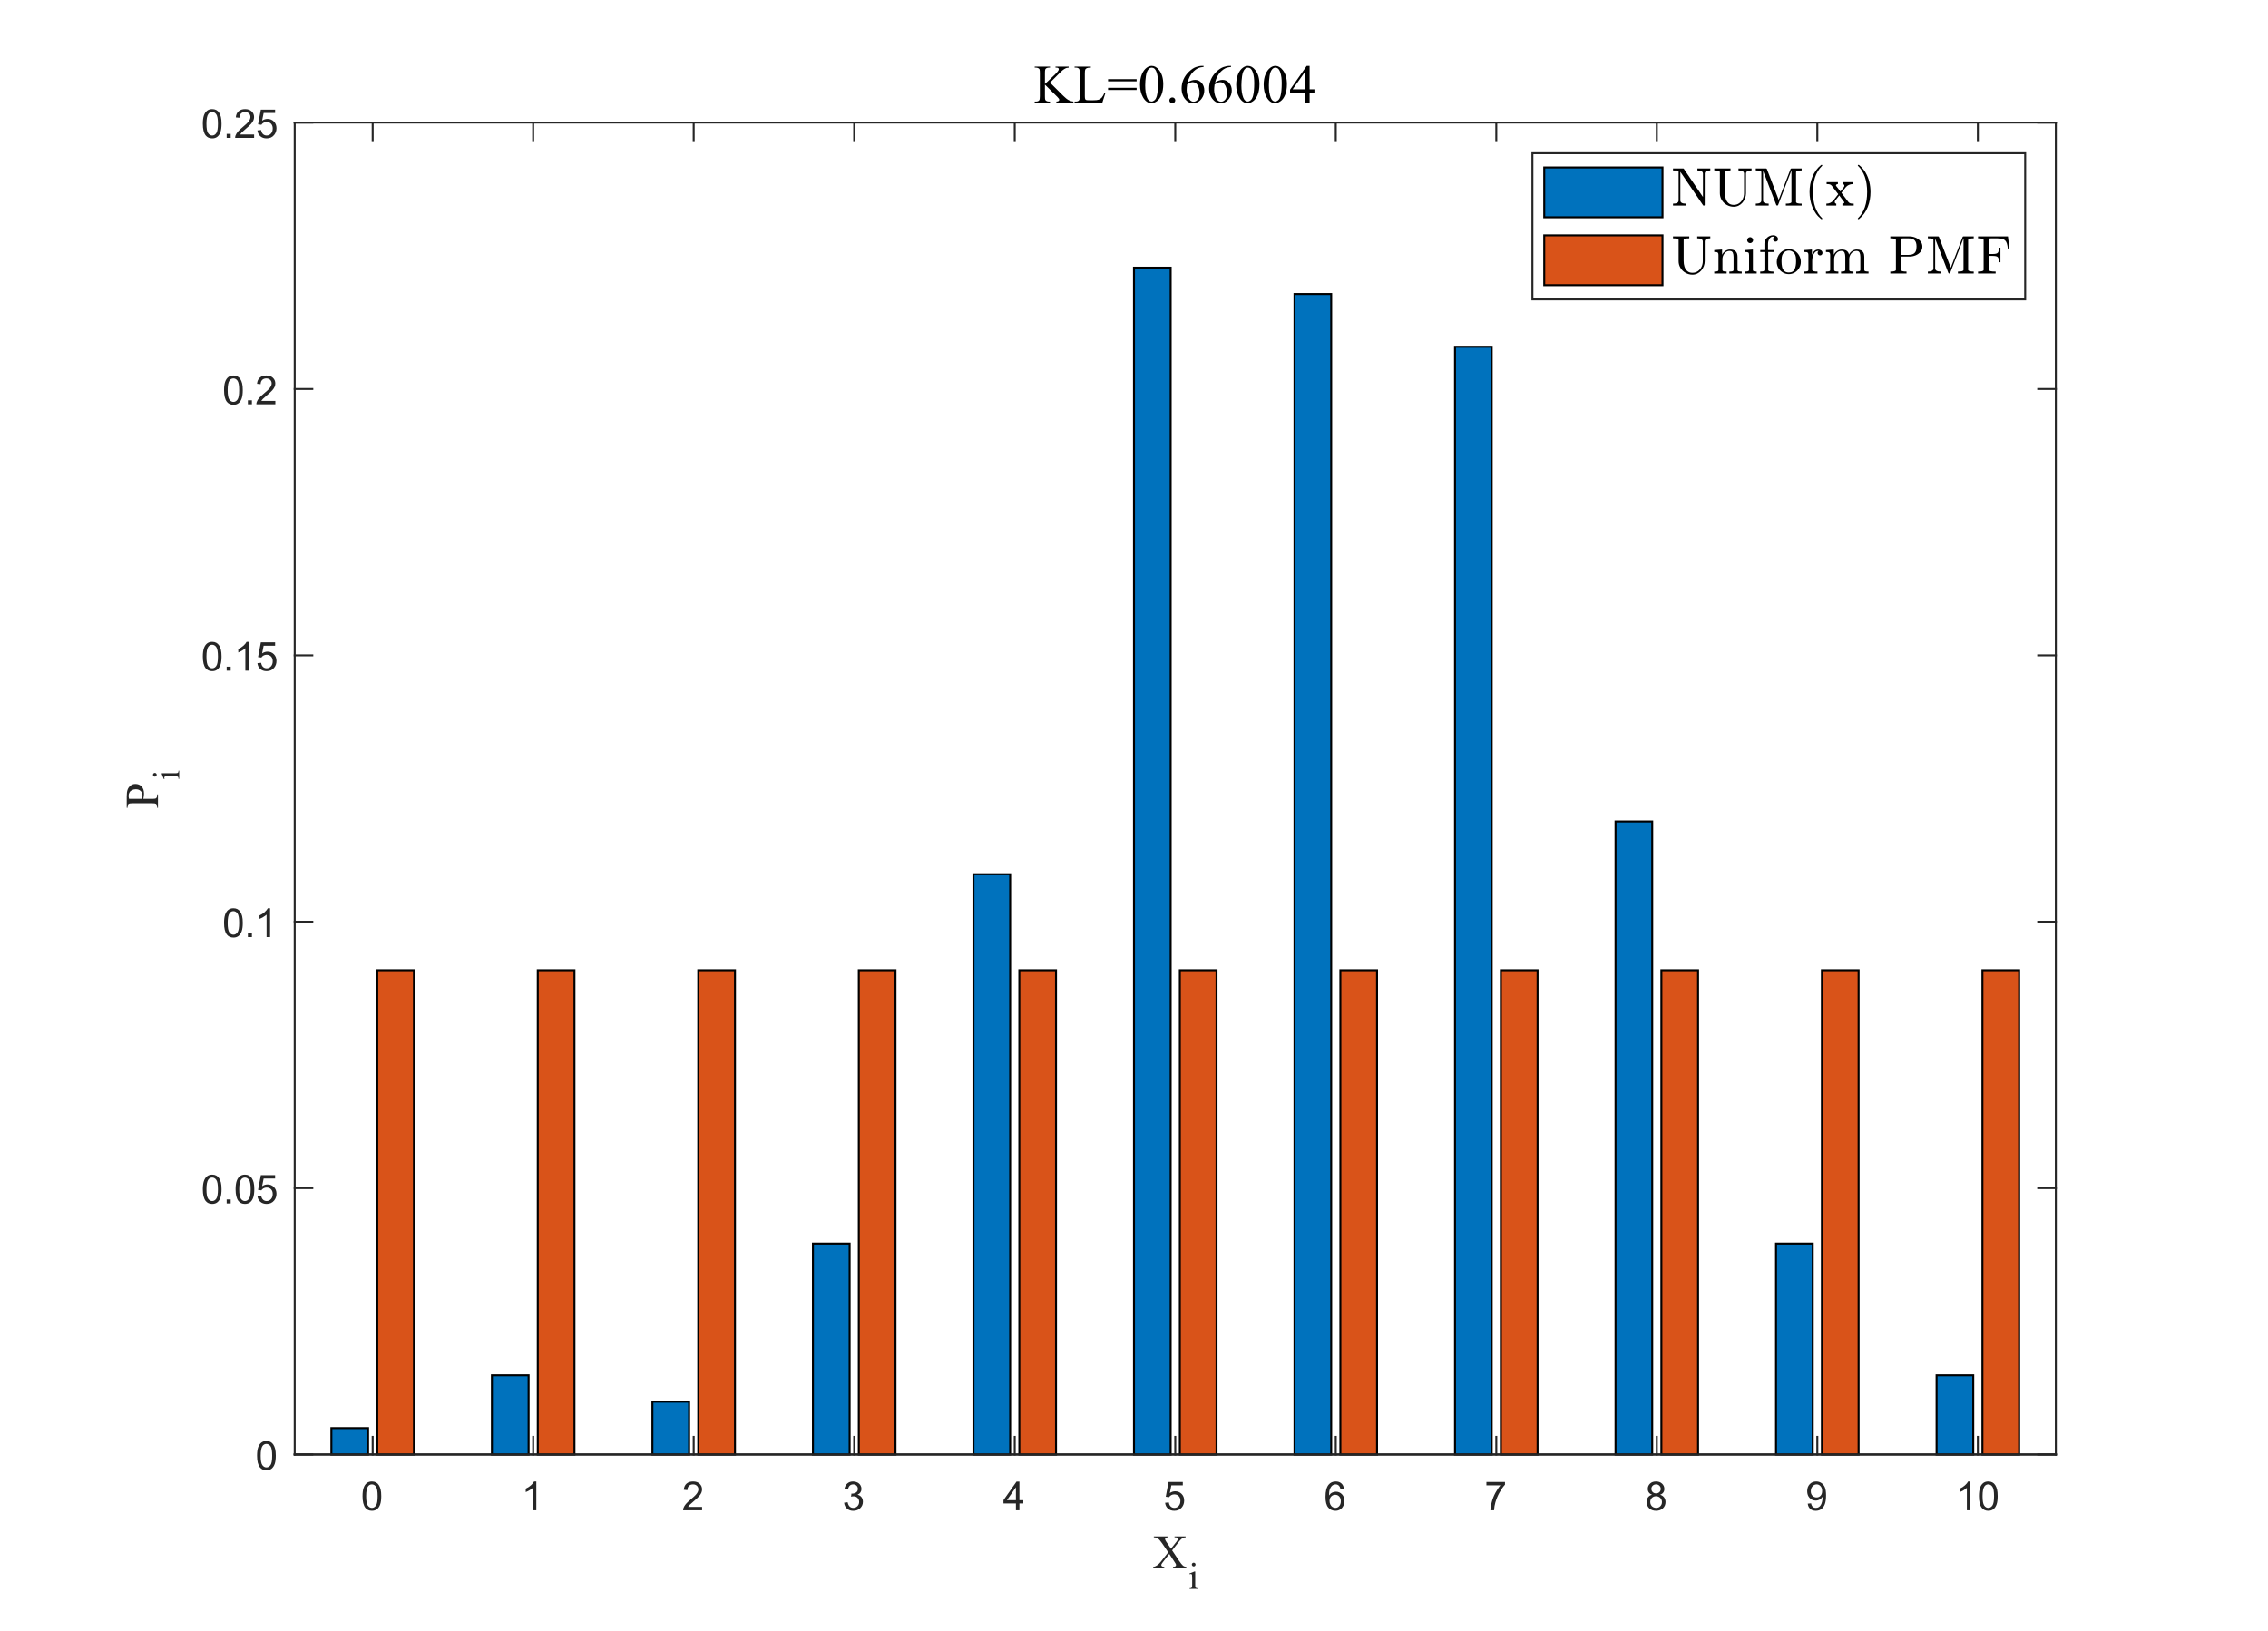 <?xml version="1.0"?>
<!DOCTYPE svg PUBLIC '-//W3C//DTD SVG 1.0//EN'
          'http://www.w3.org/TR/2001/REC-SVG-20010904/DTD/svg10.dtd'>
<svg xmlns:xlink="http://www.w3.org/1999/xlink" style="fill-opacity:1; color-rendering:auto; color-interpolation:auto; text-rendering:auto; stroke:black; stroke-linecap:square; stroke-miterlimit:10; shape-rendering:auto; stroke-opacity:1; fill:black; stroke-dasharray:none; font-weight:normal; stroke-width:1; font-family:'Dialog'; font-style:normal; stroke-linejoin:miter; font-size:12px; stroke-dashoffset:0; image-rendering:auto;" width="962" height="692" xmlns="http://www.w3.org/2000/svg"
><rect width="100%" height="100%" fill="#333333" stroke="none"/><!--Generated by the Batik Graphics2D SVG Generator--><defs id="genericDefs"
  /><g
  ><defs id="defs1"
    ><clipPath clipPathUnits="userSpaceOnUse" id="clipPath1"
      ><path d="M0 0 L962 0 L962 692 L0 692 L0 0 Z"
      /></clipPath
    ></defs
    ><g style="fill:white; stroke:white;"
    ><rect x="0" y="0" width="962" style="clip-path:url(#clipPath1); stroke:none;" height="692"
    /></g
    ><g style="fill:white; text-rendering:optimizeSpeed; color-rendering:optimizeSpeed; image-rendering:optimizeSpeed; shape-rendering:crispEdges; stroke:white; color-interpolation:sRGB;"
    ><rect x="0" width="962" height="692" y="0" style="stroke:none;"
      /><path style="stroke:none;" d="M125 617 L872 617 L872 52 L125 52 Z"
    /></g
    ><g transform="translate(498.5,48.5)" style="font-size:23.333px; text-rendering:geometricPrecision; color-rendering:optimizeQuality; image-rendering:optimizeQuality; font-family:'Times New Roman'; color-interpolation:linearRGB;"
    ><path style="stroke:none;" d="M-53.125 -13.453 L-47.516 -7.859 Q-46.125 -6.484 -45.148 -5.984 Q-44.172 -5.484 -43.203 -5.422 L-43.203 -5 L-50.438 -5 L-50.438 -5.422 Q-49.797 -5.422 -49.508 -5.641 Q-49.219 -5.859 -49.219 -6.125 Q-49.219 -6.391 -49.328 -6.602 Q-49.438 -6.812 -50.031 -7.406 L-55.281 -12.609 L-55.281 -7.703 Q-55.281 -6.531 -55.141 -6.172 Q-55.031 -5.891 -54.672 -5.688 Q-54.188 -5.422 -53.641 -5.422 L-53.125 -5.422 L-53.125 -5 L-59.625 -5 L-59.625 -5.422 L-59.078 -5.422 Q-58.141 -5.422 -57.703 -5.969 Q-57.438 -6.328 -57.438 -7.703 L-57.438 -17.531 Q-57.438 -18.688 -57.578 -19.078 Q-57.703 -19.344 -58.047 -19.547 Q-58.547 -19.812 -59.078 -19.812 L-59.625 -19.812 L-59.625 -20.234 L-53.125 -20.234 L-53.125 -19.812 L-53.641 -19.812 Q-54.172 -19.812 -54.672 -19.562 Q-55.016 -19.375 -55.148 -19.016 Q-55.281 -18.656 -55.281 -17.531 L-55.281 -12.875 Q-55.062 -13.094 -53.75 -14.297 Q-50.406 -17.359 -49.719 -18.375 Q-49.406 -18.828 -49.406 -19.156 Q-49.406 -19.422 -49.641 -19.617 Q-49.875 -19.812 -50.438 -19.812 L-50.797 -19.812 L-50.797 -20.234 L-45.203 -20.234 L-45.203 -19.812 Q-45.688 -19.797 -46.094 -19.68 Q-46.5 -19.562 -47.086 -19.203 Q-47.672 -18.844 -48.516 -18.062 Q-48.766 -17.844 -50.797 -15.766 L-53.125 -13.453 ZM-29.977 -9.219 L-29.602 -9.141 L-30.915 -5 L-42.711 -5 L-42.711 -5.422 L-42.133 -5.422 Q-41.164 -5.422 -40.743 -6.047 Q-40.508 -6.406 -40.508 -7.703 L-40.508 -17.531 Q-40.508 -18.953 -40.821 -19.312 Q-41.274 -19.812 -42.133 -19.812 L-42.711 -19.812 L-42.711 -20.234 L-35.805 -20.234 L-35.805 -19.812 Q-37.024 -19.828 -37.508 -19.594 Q-37.993 -19.359 -38.172 -19 Q-38.352 -18.641 -38.352 -17.281 L-38.352 -7.703 Q-38.352 -6.781 -38.18 -6.422 Q-38.039 -6.188 -37.758 -6.078 Q-37.477 -5.969 -36.008 -5.969 L-34.899 -5.969 Q-33.149 -5.969 -32.438 -6.227 Q-31.727 -6.484 -31.149 -7.141 Q-30.571 -7.797 -29.977 -9.219 ZM-28.502 -14.922 L-16.393 -14.922 L-16.393 -14 L-28.502 -14 L-28.502 -14.922 ZM-28.502 -11.25 L-16.393 -11.25 L-16.393 -10.328 L-28.502 -10.328 L-28.502 -11.25 ZM-14.949 -12.531 Q-14.949 -15.125 -14.16 -17.008 Q-13.371 -18.891 -12.074 -19.812 Q-11.058 -20.547 -9.98 -20.547 Q-8.23 -20.547 -6.839 -18.75 Q-5.089 -16.547 -5.089 -12.766 Q-5.089 -10.109 -5.855 -8.258 Q-6.621 -6.406 -7.808 -5.57 Q-8.996 -4.734 -10.089 -4.734 Q-12.277 -4.734 -13.714 -7.297 Q-14.949 -9.469 -14.949 -12.531 ZM-12.746 -12.25 Q-12.746 -9.094 -11.964 -7.109 Q-11.324 -5.438 -10.058 -5.438 Q-9.449 -5.438 -8.8 -5.984 Q-8.152 -6.531 -7.808 -7.812 Q-7.292 -9.734 -7.292 -13.25 Q-7.292 -15.859 -7.839 -17.594 Q-8.246 -18.891 -8.886 -19.438 Q-9.339 -19.797 -9.996 -19.797 Q-10.761 -19.797 -11.355 -19.109 Q-12.167 -18.188 -12.457 -16.188 Q-12.746 -14.188 -12.746 -12.25 ZM-1.246 -7.172 Q-0.714 -7.172 -0.355 -6.812 Q0.004 -6.453 0.004 -5.938 Q0.004 -5.422 -0.363 -5.055 Q-0.73 -4.688 -1.246 -4.688 Q-1.761 -4.688 -2.128 -5.055 Q-2.496 -5.422 -2.496 -5.938 Q-2.496 -6.453 -2.128 -6.812 Q-1.761 -7.172 -1.246 -7.172 ZM12.02 -20.547 L12.02 -20.125 Q10.536 -19.984 9.598 -19.539 Q8.661 -19.094 7.747 -18.188 Q6.833 -17.281 6.231 -16.164 Q5.629 -15.047 5.223 -13.5 Q6.833 -14.609 8.473 -14.609 Q10.036 -14.609 11.176 -13.352 Q12.317 -12.094 12.317 -10.125 Q12.317 -8.219 11.161 -6.641 Q9.77 -4.734 7.473 -4.734 Q5.926 -4.734 4.833 -5.766 Q2.692 -7.781 2.692 -10.969 Q2.692 -13.016 3.512 -14.859 Q4.333 -16.703 5.856 -18.133 Q7.379 -19.562 8.77 -20.055 Q10.161 -20.547 11.364 -20.547 L12.02 -20.547 ZM5.036 -12.688 Q4.833 -11.172 4.833 -10.234 Q4.833 -9.156 5.231 -7.891 Q5.629 -6.625 6.411 -5.891 Q6.989 -5.359 7.801 -5.359 Q8.786 -5.359 9.551 -6.281 Q10.317 -7.203 10.317 -8.906 Q10.317 -10.828 9.559 -12.234 Q8.801 -13.641 7.395 -13.641 Q6.958 -13.641 6.473 -13.461 Q5.989 -13.281 5.036 -12.688 ZM23.676 -20.547 L23.676 -20.125 Q22.192 -19.984 21.254 -19.539 Q20.317 -19.094 19.403 -18.188 Q18.489 -17.281 17.887 -16.164 Q17.286 -15.047 16.879 -13.5 Q18.489 -14.609 20.129 -14.609 Q21.692 -14.609 22.833 -13.352 Q23.973 -12.094 23.973 -10.125 Q23.973 -8.219 22.817 -6.641 Q21.426 -4.734 19.129 -4.734 Q17.583 -4.734 16.489 -5.766 Q14.348 -7.781 14.348 -10.969 Q14.348 -13.016 15.168 -14.859 Q15.989 -16.703 17.512 -18.133 Q19.036 -19.562 20.426 -20.055 Q21.817 -20.547 23.02 -20.547 L23.676 -20.547 ZM16.692 -12.688 Q16.489 -11.172 16.489 -10.234 Q16.489 -9.156 16.887 -7.891 Q17.286 -6.625 18.067 -5.891 Q18.645 -5.359 19.458 -5.359 Q20.442 -5.359 21.208 -6.281 Q21.973 -7.203 21.973 -8.906 Q21.973 -10.828 21.215 -12.234 Q20.458 -13.641 19.051 -13.641 Q18.614 -13.641 18.129 -13.461 Q17.645 -13.281 16.692 -12.688 ZM25.848 -12.531 Q25.848 -15.125 26.637 -17.008 Q27.426 -18.891 28.723 -19.812 Q29.739 -20.547 30.817 -20.547 Q32.567 -20.547 33.958 -18.75 Q35.708 -16.547 35.708 -12.766 Q35.708 -10.109 34.942 -8.258 Q34.176 -6.406 32.989 -5.57 Q31.801 -4.734 30.708 -4.734 Q28.52 -4.734 27.083 -7.297 Q25.848 -9.469 25.848 -12.531 ZM28.051 -12.25 Q28.051 -9.094 28.833 -7.109 Q29.473 -5.438 30.739 -5.438 Q31.348 -5.438 31.997 -5.984 Q32.645 -6.531 32.989 -7.812 Q33.504 -9.734 33.504 -13.25 Q33.504 -15.859 32.958 -17.594 Q32.551 -18.891 31.911 -19.438 Q31.458 -19.797 30.801 -19.797 Q30.036 -19.797 29.442 -19.109 Q28.629 -18.188 28.34 -16.188 Q28.051 -14.188 28.051 -12.25 ZM37.504 -12.531 Q37.504 -15.125 38.294 -17.008 Q39.083 -18.891 40.379 -19.812 Q41.395 -20.547 42.473 -20.547 Q44.223 -20.547 45.614 -18.75 Q47.364 -16.547 47.364 -12.766 Q47.364 -10.109 46.598 -8.258 Q45.833 -6.406 44.645 -5.57 Q43.458 -4.734 42.364 -4.734 Q40.176 -4.734 38.739 -7.297 Q37.504 -9.469 37.504 -12.531 ZM39.708 -12.25 Q39.708 -9.094 40.489 -7.109 Q41.129 -5.438 42.395 -5.438 Q43.004 -5.438 43.653 -5.984 Q44.301 -6.531 44.645 -7.812 Q45.161 -9.734 45.161 -13.25 Q45.161 -15.859 44.614 -17.594 Q44.208 -18.891 43.567 -19.438 Q43.114 -19.797 42.458 -19.797 Q41.692 -19.797 41.098 -19.109 Q40.286 -18.188 39.997 -16.188 Q39.708 -14.188 39.708 -12.25 ZM59.036 -10.609 L59.036 -9.016 L56.989 -9.016 L56.989 -5 L55.145 -5 L55.145 -9.016 L48.692 -9.016 L48.692 -10.453 L55.754 -20.547 L56.989 -20.547 L56.989 -10.609 L59.036 -10.609 ZM55.145 -10.609 L55.145 -18.172 L49.786 -10.609 L55.145 -10.609 Z"
    /></g
    ><g style="stroke-linecap:butt; fill:rgb(38,38,38); text-rendering:geometricPrecision; image-rendering:optimizeQuality; color-rendering:optimizeQuality; stroke-linejoin:round; stroke:rgb(38,38,38); color-interpolation:linearRGB; stroke-width:0.833;"
    ><line y2="617" style="fill:none;" x1="125" x2="872" y1="617"
    /></g
    ><g style="fill:rgb(0,114,189); text-rendering:optimizeSpeed; color-rendering:optimizeSpeed; image-rendering:optimizeSpeed; shape-rendering:crispEdges; stroke:rgb(0,114,189); color-interpolation:sRGB;"
    ><path style="stroke:none;" d="M156.125 617 L156.125 605.812 L140.562 605.812 L140.562 617 ZM224.211 617 L224.211 583.436 L208.648 583.436 L208.648 617 ZM292.297 617 L292.297 594.624 L276.734 594.624 L276.734 617 ZM360.383 617 L360.383 527.495 L344.82 527.495 L344.82 617 ZM428.469 617 L428.469 370.861 L412.906 370.861 L412.906 617 ZM496.555 617 L496.555 113.535 L480.992 113.535 L480.992 617 ZM564.641 617 L564.641 124.723 L549.078 124.723 L549.078 617 ZM632.727 617 L632.727 147.099 L617.164 147.099 L617.164 617 ZM700.812 617 L700.812 348.485 L685.25 348.485 L685.25 617 ZM768.898 617 L768.898 527.495 L753.336 527.495 L753.336 617 ZM836.984 617 L836.984 583.436 L821.422 583.436 L821.422 617 Z"
    /></g
    ><g style="text-rendering:geometricPrecision; stroke-width:0.833; color-interpolation:linearRGB; color-rendering:optimizeQuality; stroke-linecap:butt; image-rendering:optimizeQuality;"
    ><path d="M140.562 617 L140.562 605.812 L156.125 605.812 L156.125 617 Z" style="fill:none; fill-rule:evenodd;"
      /><path d="M208.648 617 L208.648 583.436 L224.211 583.436 L224.211 617 Z" style="fill:none; fill-rule:evenodd;"
      /><path d="M276.734 617 L276.734 594.624 L292.297 594.624 L292.297 617 Z" style="fill:none; fill-rule:evenodd;"
      /><path d="M344.82 617 L344.82 527.495 L360.383 527.495 L360.383 617 Z" style="fill:none; fill-rule:evenodd;"
      /><path d="M412.906 617 L412.906 370.861 L428.469 370.861 L428.469 617 Z" style="fill:none; fill-rule:evenodd;"
      /><path d="M480.992 617 L480.992 113.535 L496.555 113.535 L496.555 617 Z" style="fill:none; fill-rule:evenodd;"
      /><path d="M549.078 617 L549.078 124.723 L564.641 124.723 L564.641 617 Z" style="fill:none; fill-rule:evenodd;"
      /><path d="M617.164 617 L617.164 147.099 L632.727 147.099 L632.727 617 Z" style="fill:none; fill-rule:evenodd;"
      /><path d="M685.25 617 L685.25 348.485 L700.812 348.485 L700.812 617 Z" style="fill:none; fill-rule:evenodd;"
      /><path d="M753.336 617 L753.336 527.495 L768.898 527.495 L768.898 617 Z" style="fill:none; fill-rule:evenodd;"
      /><path d="M821.422 617 L821.422 583.436 L836.984 583.436 L836.984 617 Z" style="fill:none; fill-rule:evenodd;"
    /></g
    ><g style="fill:rgb(217,83,25); text-rendering:optimizeSpeed; color-rendering:optimizeSpeed; image-rendering:optimizeSpeed; shape-rendering:crispEdges; stroke:rgb(217,83,25); color-interpolation:sRGB;"
    ><path style="stroke:none;" d="M175.578 617 L175.578 411.545 L160.016 411.545 L160.016 617 ZM243.664 617 L243.664 411.545 L228.102 411.545 L228.102 617 ZM311.75 617 L311.75 411.545 L296.188 411.545 L296.188 617 ZM379.836 617 L379.836 411.545 L364.273 411.545 L364.273 617 ZM447.922 617 L447.922 411.545 L432.359 411.545 L432.359 617 ZM516.008 617 L516.008 411.545 L500.445 411.545 L500.445 617 ZM584.094 617 L584.094 411.545 L568.531 411.545 L568.531 617 ZM652.18 617 L652.18 411.545 L636.617 411.545 L636.617 617 ZM720.266 617 L720.266 411.545 L704.703 411.545 L704.703 617 ZM788.352 617 L788.352 411.545 L772.789 411.545 L772.789 617 ZM856.438 617 L856.438 411.545 L840.875 411.545 L840.875 617 Z"
    /></g
    ><g style="text-rendering:geometricPrecision; stroke-width:0.833; color-interpolation:linearRGB; color-rendering:optimizeQuality; stroke-linecap:butt; image-rendering:optimizeQuality;"
    ><path d="M160.016 617 L160.016 411.545 L175.578 411.545 L175.578 617 Z" style="fill:none; fill-rule:evenodd;"
      /><path d="M228.102 617 L228.102 411.545 L243.664 411.545 L243.664 617 Z" style="fill:none; fill-rule:evenodd;"
      /><path d="M296.188 617 L296.188 411.545 L311.75 411.545 L311.75 617 Z" style="fill:none; fill-rule:evenodd;"
      /><path d="M364.273 617 L364.273 411.545 L379.836 411.545 L379.836 617 Z" style="fill:none; fill-rule:evenodd;"
      /><path d="M432.359 617 L432.359 411.545 L447.922 411.545 L447.922 617 Z" style="fill:none; fill-rule:evenodd;"
      /><path d="M500.445 617 L500.445 411.545 L516.008 411.545 L516.008 617 Z" style="fill:none; fill-rule:evenodd;"
      /><path d="M568.531 617 L568.531 411.545 L584.094 411.545 L584.094 617 Z" style="fill:none; fill-rule:evenodd;"
      /><path d="M636.617 617 L636.617 411.545 L652.18 411.545 L652.18 617 Z" style="fill:none; fill-rule:evenodd;"
      /><path d="M704.703 617 L704.703 411.545 L720.266 411.545 L720.266 617 Z" style="fill:none; fill-rule:evenodd;"
      /><path d="M772.789 617 L772.789 411.545 L788.352 411.545 L788.352 617 Z" style="fill:none; fill-rule:evenodd;"
      /><path d="M840.875 617 L840.875 411.545 L856.438 411.545 L856.438 617 Z" style="fill:none; fill-rule:evenodd;"
    /></g
    ><g style="fill:rgb(38,38,38); text-rendering:geometricPrecision; image-rendering:optimizeQuality; color-rendering:optimizeQuality; stroke-linejoin:round; stroke:rgb(38,38,38); color-interpolation:linearRGB; stroke-width:0.833;"
    ><line y2="617" style="fill:none;" x1="125" x2="872" y1="617"
      /><line y2="52" style="fill:none;" x1="125" x2="872" y1="52"
      /><line y2="609.53" style="fill:none;" x1="158.07" x2="158.07" y1="617"
      /><line y2="609.53" style="fill:none;" x1="226.156" x2="226.156" y1="617"
      /><line y2="609.53" style="fill:none;" x1="294.242" x2="294.242" y1="617"
      /><line y2="609.53" style="fill:none;" x1="362.328" x2="362.328" y1="617"
      /><line y2="609.53" style="fill:none;" x1="430.414" x2="430.414" y1="617"
      /><line y2="609.53" style="fill:none;" x1="498.5" x2="498.5" y1="617"
      /><line y2="609.53" style="fill:none;" x1="566.586" x2="566.586" y1="617"
      /><line y2="609.53" style="fill:none;" x1="634.672" x2="634.672" y1="617"
      /><line y2="609.53" style="fill:none;" x1="702.758" x2="702.758" y1="617"
      /><line y2="609.53" style="fill:none;" x1="770.844" x2="770.844" y1="617"
      /><line y2="609.53" style="fill:none;" x1="838.93" x2="838.93" y1="617"
      /><line y2="59.47" style="fill:none;" x1="158.07" x2="158.07" y1="52"
      /><line y2="59.47" style="fill:none;" x1="226.156" x2="226.156" y1="52"
      /><line y2="59.47" style="fill:none;" x1="294.242" x2="294.242" y1="52"
      /><line y2="59.47" style="fill:none;" x1="362.328" x2="362.328" y1="52"
      /><line y2="59.47" style="fill:none;" x1="430.414" x2="430.414" y1="52"
      /><line y2="59.47" style="fill:none;" x1="498.5" x2="498.5" y1="52"
      /><line y2="59.47" style="fill:none;" x1="566.586" x2="566.586" y1="52"
      /><line y2="59.47" style="fill:none;" x1="634.672" x2="634.672" y1="52"
      /><line y2="59.47" style="fill:none;" x1="702.758" x2="702.758" y1="52"
      /><line y2="59.47" style="fill:none;" x1="770.844" x2="770.844" y1="52"
      /><line y2="59.47" style="fill:none;" x1="838.93" x2="838.93" y1="52"
    /></g
    ><g transform="translate(158.07,623.667)" style="font-size:16.667px; fill:rgb(38,38,38); text-rendering:geometricPrecision; color-rendering:optimizeQuality; image-rendering:optimizeQuality; stroke:rgb(38,38,38); color-interpolation:linearRGB;"
    ><path style="stroke:none;" d="M-4.297 11 Q-4.297 8.844 -3.852 7.523 Q-3.406 6.203 -2.531 5.492 Q-1.656 4.781 -0.328 4.781 Q0.656 4.781 1.391 5.172 Q2.125 5.562 2.609 6.312 Q3.094 7.062 3.367 8.125 Q3.641 9.188 3.641 11 Q3.641 13.141 3.203 14.453 Q2.766 15.766 1.891 16.484 Q1.016 17.203 -0.328 17.203 Q-2.094 17.203 -3.094 15.953 Q-4.297 14.422 -4.297 11 ZM-2.766 11 Q-2.766 14 -2.062 14.992 Q-1.359 15.984 -0.328 15.984 Q0.703 15.984 1.406 14.984 Q2.109 13.984 2.109 11 Q2.109 8 1.406 7.008 Q0.703 6.016 -0.344 6.016 Q-1.375 6.016 -1.984 6.891 Q-2.766 8 -2.766 11 Z"
    /></g
    ><g transform="translate(226.156,623.667)" style="font-size:16.667px; fill:rgb(38,38,38); text-rendering:geometricPrecision; color-rendering:optimizeQuality; image-rendering:optimizeQuality; stroke:rgb(38,38,38); color-interpolation:linearRGB;"
    ><path style="stroke:none;" d="M1.328 17 L-0.156 17 L-0.156 7.484 Q-0.703 8 -1.578 8.508 Q-2.453 9.016 -3.156 9.281 L-3.156 7.828 Q-1.891 7.25 -0.953 6.406 Q-0.016 5.562 0.375 4.781 L1.328 4.781 L1.328 17 Z"
    /></g
    ><g transform="translate(294.242,623.667)" style="font-size:16.667px; fill:rgb(38,38,38); text-rendering:geometricPrecision; color-rendering:optimizeQuality; image-rendering:optimizeQuality; stroke:rgb(38,38,38); color-interpolation:linearRGB;"
    ><path style="stroke:none;" d="M3.562 15.562 L3.562 17 L-4.484 17 Q-4.5 16.453 -4.312 15.969 Q-4 15.141 -3.328 14.344 Q-2.656 13.547 -1.375 12.5 Q0.609 10.875 1.305 9.922 Q2 8.969 2 8.125 Q2 7.234 1.367 6.625 Q0.734 6.016 -0.281 6.016 Q-1.359 6.016 -2.008 6.664 Q-2.656 7.312 -2.672 8.453 L-4.203 8.297 Q-4.047 6.578 -3.016 5.68 Q-1.984 4.781 -0.25 4.781 Q1.5 4.781 2.523 5.75 Q3.547 6.719 3.547 8.156 Q3.547 8.891 3.242 9.594 Q2.938 10.297 2.25 11.078 Q1.562 11.859 -0.047 13.219 Q-1.391 14.359 -1.773 14.758 Q-2.156 15.156 -2.406 15.562 L3.562 15.562 Z"
    /></g
    ><g transform="translate(362.328,623.667)" style="font-size:16.667px; fill:rgb(38,38,38); text-rendering:geometricPrecision; color-rendering:optimizeQuality; image-rendering:optimizeQuality; stroke:rgb(38,38,38); color-interpolation:linearRGB;"
    ><path style="stroke:none;" d="M-4.281 13.781 L-2.797 13.594 Q-2.531 14.859 -1.914 15.422 Q-1.297 15.984 -0.406 15.984 Q0.641 15.984 1.367 15.25 Q2.094 14.516 2.094 13.438 Q2.094 12.406 1.422 11.742 Q0.75 11.078 -0.281 11.078 Q-0.703 11.078 -1.344 11.234 L-1.172 9.922 Q-1.031 9.938 -0.938 9.938 Q0.016 9.938 0.781 9.445 Q1.547 8.953 1.547 7.906 Q1.547 7.094 0.992 6.555 Q0.438 6.016 -0.438 6.016 Q-1.312 6.016 -1.891 6.562 Q-2.469 7.109 -2.641 8.203 L-4.141 7.938 Q-3.859 6.438 -2.891 5.609 Q-1.922 4.781 -0.469 4.781 Q0.516 4.781 1.359 5.211 Q2.203 5.641 2.641 6.375 Q3.078 7.109 3.078 7.938 Q3.078 8.734 2.656 9.383 Q2.234 10.031 1.406 10.406 Q2.484 10.656 3.086 11.445 Q3.688 12.234 3.688 13.406 Q3.688 15 2.523 16.109 Q1.359 17.219 -0.422 17.219 Q-2.016 17.219 -3.078 16.266 Q-4.141 15.312 -4.281 13.781 Z"
    /></g
    ><g transform="translate(430.414,623.667)" style="font-size:16.667px; fill:rgb(38,38,38); text-rendering:geometricPrecision; color-rendering:optimizeQuality; image-rendering:optimizeQuality; stroke:rgb(38,38,38); color-interpolation:linearRGB;"
    ><path style="stroke:none;" d="M0.5 17 L0.5 14.094 L-4.781 14.094 L-4.781 12.719 L0.766 4.828 L1.984 4.828 L1.984 12.719 L3.641 12.719 L3.641 14.094 L1.984 14.094 L1.984 17 L0.5 17 ZM0.5 12.719 L0.5 7.234 L-3.312 12.719 L0.5 12.719 Z"
    /></g
    ><g transform="translate(498.5,623.667)" style="font-size:16.667px; fill:rgb(38,38,38); text-rendering:geometricPrecision; color-rendering:optimizeQuality; image-rendering:optimizeQuality; stroke:rgb(38,38,38); color-interpolation:linearRGB;"
    ><path style="stroke:none;" d="M-4.297 13.812 L-2.719 13.672 Q-2.547 14.828 -1.914 15.406 Q-1.281 15.984 -0.391 15.984 Q0.688 15.984 1.438 15.172 Q2.188 14.359 2.188 13 Q2.188 11.734 1.469 10.992 Q0.75 10.25 -0.406 10.25 Q-1.125 10.25 -1.711 10.578 Q-2.297 10.906 -2.625 11.438 L-4.031 11.25 L-2.844 5 L3.203 5 L3.203 6.422 L-1.656 6.422 L-2.312 9.688 Q-1.219 8.938 -0.016 8.938 Q1.578 8.938 2.68 10.039 Q3.781 11.141 3.781 12.875 Q3.781 14.531 2.812 15.734 Q1.641 17.203 -0.391 17.203 Q-2.047 17.203 -3.094 16.273 Q-4.141 15.344 -4.297 13.812 Z"
    /></g
    ><g transform="translate(566.586,623.667)" style="font-size:16.667px; fill:rgb(38,38,38); text-rendering:geometricPrecision; color-rendering:optimizeQuality; image-rendering:optimizeQuality; stroke:rgb(38,38,38); color-interpolation:linearRGB;"
    ><path style="stroke:none;" d="M3.453 7.812 L1.969 7.922 Q1.781 7.047 1.406 6.656 Q0.797 6.016 -0.078 6.016 Q-0.797 6.016 -1.344 6.406 Q-2.047 6.922 -2.453 7.906 Q-2.859 8.891 -2.875 10.719 Q-2.328 9.906 -1.555 9.508 Q-0.781 9.109 0.078 9.109 Q1.578 9.109 2.625 10.211 Q3.672 11.312 3.672 13.047 Q3.672 14.188 3.18 15.172 Q2.688 16.156 1.82 16.68 Q0.953 17.203 -0.141 17.203 Q-2 17.203 -3.18 15.828 Q-4.359 14.453 -4.359 11.312 Q-4.359 7.781 -3.062 6.172 Q-1.922 4.781 0 4.781 Q1.438 4.781 2.359 5.586 Q3.281 6.391 3.453 7.812 ZM-2.641 13.062 Q-2.641 13.828 -2.312 14.531 Q-1.984 15.234 -1.398 15.609 Q-0.812 15.984 -0.156 15.984 Q0.781 15.984 1.461 15.219 Q2.141 14.453 2.141 13.141 Q2.141 11.875 1.469 11.148 Q0.797 10.422 -0.219 10.422 Q-1.234 10.422 -1.938 11.148 Q-2.641 11.875 -2.641 13.062 Z"
    /></g
    ><g transform="translate(634.672,623.667)" style="font-size:16.667px; fill:rgb(38,38,38); text-rendering:geometricPrecision; color-rendering:optimizeQuality; image-rendering:optimizeQuality; stroke:rgb(38,38,38); color-interpolation:linearRGB;"
    ><path style="stroke:none;" d="M-4.188 6.422 L-4.188 4.984 L3.688 4.984 L3.688 6.156 Q2.516 7.391 1.375 9.438 Q0.234 11.484 -0.391 13.656 Q-0.828 15.188 -0.953 17 L-2.5 17 Q-2.469 15.562 -1.93 13.531 Q-1.391 11.5 -0.383 9.609 Q0.625 7.719 1.766 6.422 L-4.188 6.422 Z"
    /></g
    ><g transform="translate(702.758,623.667)" style="font-size:16.667px; fill:rgb(38,38,38); text-rendering:geometricPrecision; color-rendering:optimizeQuality; image-rendering:optimizeQuality; stroke:rgb(38,38,38); color-interpolation:linearRGB;"
    ><path style="stroke:none;" d="M-2 10.406 Q-2.922 10.062 -3.375 9.43 Q-3.828 8.797 -3.828 7.922 Q-3.828 6.594 -2.867 5.688 Q-1.906 4.781 -0.328 4.781 Q1.266 4.781 2.234 5.703 Q3.203 6.625 3.203 7.953 Q3.203 8.812 2.766 9.438 Q2.328 10.062 1.422 10.406 Q2.531 10.766 3.117 11.578 Q3.703 12.391 3.703 13.516 Q3.703 15.078 2.602 16.141 Q1.5 17.203 -0.297 17.203 Q-2.109 17.203 -3.211 16.141 Q-4.312 15.078 -4.312 13.484 Q-4.312 12.297 -3.711 11.492 Q-3.109 10.688 -2 10.406 ZM-2.297 7.875 Q-2.297 8.734 -1.742 9.281 Q-1.188 9.828 -0.297 9.828 Q0.562 9.828 1.117 9.281 Q1.672 8.734 1.672 7.953 Q1.672 7.125 1.102 6.57 Q0.531 6.016 -0.312 6.016 Q-1.172 6.016 -1.734 6.562 Q-2.297 7.109 -2.297 7.875 ZM-2.781 13.484 Q-2.781 14.125 -2.477 14.727 Q-2.172 15.328 -1.57 15.656 Q-0.969 15.984 -0.281 15.984 Q0.781 15.984 1.484 15.289 Q2.188 14.594 2.188 13.531 Q2.188 12.453 1.469 11.75 Q0.75 11.047 -0.328 11.047 Q-1.391 11.047 -2.086 11.742 Q-2.781 12.438 -2.781 13.484 Z"
    /></g
    ><g transform="translate(770.844,623.667)" style="font-size:16.667px; fill:rgb(38,38,38); text-rendering:geometricPrecision; color-rendering:optimizeQuality; image-rendering:optimizeQuality; stroke:rgb(38,38,38); color-interpolation:linearRGB;"
    ><path style="stroke:none;" d="M-4.062 14.188 L-2.641 14.047 Q-2.453 15.062 -1.938 15.523 Q-1.422 15.984 -0.609 15.984 Q0.078 15.984 0.594 15.664 Q1.109 15.344 1.445 14.82 Q1.781 14.297 2 13.398 Q2.219 12.5 2.219 11.578 Q2.219 11.469 2.219 11.266 Q1.766 11.984 0.992 12.43 Q0.219 12.875 -0.688 12.875 Q-2.203 12.875 -3.25 11.781 Q-4.297 10.688 -4.297 8.891 Q-4.297 7.031 -3.203 5.906 Q-2.109 4.781 -0.469 4.781 Q0.719 4.781 1.703 5.422 Q2.688 6.062 3.195 7.242 Q3.703 8.422 3.703 10.672 Q3.703 13 3.195 14.383 Q2.688 15.766 1.688 16.484 Q0.688 17.203 -0.656 17.203 Q-2.078 17.203 -2.984 16.414 Q-3.891 15.625 -4.062 14.188 ZM2.047 8.812 Q2.047 7.531 1.359 6.773 Q0.672 6.016 -0.281 6.016 Q-1.281 6.016 -2.023 6.828 Q-2.766 7.641 -2.766 8.938 Q-2.766 10.109 -2.062 10.828 Q-1.359 11.547 -0.328 11.547 Q0.719 11.547 1.383 10.828 Q2.047 10.109 2.047 8.812 Z"
    /></g
    ><g transform="translate(838.93,623.667)" style="font-size:16.667px; fill:rgb(38,38,38); text-rendering:geometricPrecision; color-rendering:optimizeQuality; image-rendering:optimizeQuality; stroke:rgb(38,38,38); color-interpolation:linearRGB;"
    ><path style="stroke:none;" d="M-3.172 17 L-4.656 17 L-4.656 7.484 Q-5.203 8 -6.078 8.508 Q-6.953 9.016 -7.656 9.281 L-7.656 7.828 Q-6.391 7.25 -5.453 6.406 Q-4.516 5.562 -4.125 4.781 L-3.172 4.781 L-3.172 17 ZM0.467 11 Q0.467 8.844 0.912 7.523 Q1.357 6.203 2.232 5.492 Q3.107 4.781 4.435 4.781 Q5.42 4.781 6.154 5.172 Q6.888 5.562 7.373 6.312 Q7.857 7.062 8.131 8.125 Q8.404 9.188 8.404 11 Q8.404 13.141 7.966 14.453 Q7.529 15.766 6.654 16.484 Q5.779 17.203 4.435 17.203 Q2.67 17.203 1.67 15.953 Q0.467 14.422 0.467 11 ZM1.998 11 Q1.998 14 2.701 14.992 Q3.404 15.984 4.435 15.984 Q5.466 15.984 6.17 14.984 Q6.873 13.984 6.873 11 Q6.873 8 6.17 7.008 Q5.466 6.016 4.42 6.016 Q3.388 6.016 2.779 6.891 Q1.998 8 1.998 11 Z"
    /></g
    ><g transform="translate(489,665)" style="font-size:20px; fill:rgb(38,38,38); text-rendering:geometricPrecision; image-rendering:optimizeQuality; color-rendering:optimizeQuality; font-family:'Times New Roman'; stroke:rgb(38,38,38); color-interpolation:linearRGB;"
    ><path style="stroke:none;" d="M8.172 -7.328 L11 -3.094 Q12.188 -1.344 12.758 -0.875 Q13.328 -0.406 14.203 -0.359 L14.203 0 L8.531 0 L8.531 -0.359 Q9.094 -0.375 9.359 -0.484 Q9.578 -0.562 9.703 -0.742 Q9.828 -0.922 9.828 -1.109 Q9.828 -1.344 9.75 -1.562 Q9.672 -1.734 9.203 -2.422 L6.969 -5.828 L4.188 -2.266 Q3.75 -1.703 3.664 -1.508 Q3.578 -1.312 3.578 -1.109 Q3.578 -0.797 3.844 -0.594 Q4.109 -0.391 4.844 -0.359 L4.844 0 L0.141 0 L0.141 -0.359 Q0.641 -0.406 1 -0.562 Q1.609 -0.828 2.156 -1.258 Q2.703 -1.688 3.406 -2.562 L6.531 -6.516 L3.922 -10.328 Q2.859 -11.891 2.117 -12.375 Q1.375 -12.859 0.406 -12.875 L0.406 -13.25 L6.531 -13.25 L6.531 -12.875 Q5.75 -12.859 5.461 -12.633 Q5.172 -12.406 5.172 -12.125 Q5.172 -11.766 5.641 -11.078 L7.672 -8.031 L10.031 -11.016 Q10.438 -11.547 10.531 -11.742 Q10.625 -11.938 10.625 -12.141 Q10.625 -12.344 10.516 -12.5 Q10.359 -12.703 10.133 -12.789 Q9.906 -12.875 9.203 -12.875 L9.203 -13.25 L13.906 -13.25 L13.906 -12.875 Q13.344 -12.859 13 -12.703 Q12.469 -12.484 12.031 -12.102 Q11.594 -11.719 10.797 -10.688 L8.172 -7.328 Z"
    /></g
    ><g transform="translate(504,674)" style="font-size:16px; fill:rgb(38,38,38); text-rendering:geometricPrecision; image-rendering:optimizeQuality; color-rendering:optimizeQuality; font-family:'Times New Roman'; stroke:rgb(38,38,38); color-interpolation:linearRGB;"
    ><path style="stroke:none;" d="M2.328 -11.109 Q2.656 -11.109 2.883 -10.883 Q3.109 -10.656 3.109 -10.328 Q3.109 -10 2.883 -9.766 Q2.656 -9.531 2.328 -9.531 Q2 -9.531 1.766 -9.766 Q1.531 -10 1.531 -10.328 Q1.531 -10.656 1.758 -10.883 Q1.984 -11.109 2.328 -11.109 ZM2.969 -7.375 L2.969 -1.625 Q2.969 -0.953 3.07 -0.727 Q3.172 -0.5 3.359 -0.391 Q3.547 -0.281 4.062 -0.281 L4.062 0 L0.578 0 L0.578 -0.281 Q1.109 -0.281 1.289 -0.383 Q1.469 -0.484 1.57 -0.719 Q1.672 -0.953 1.672 -1.625 L1.672 -4.375 Q1.672 -5.547 1.609 -5.891 Q1.547 -6.141 1.43 -6.234 Q1.312 -6.328 1.109 -6.328 Q0.891 -6.328 0.578 -6.219 L0.469 -6.5 L2.625 -7.375 L2.969 -7.375 Z"
    /></g
    ><g style="fill:rgb(38,38,38); text-rendering:geometricPrecision; image-rendering:optimizeQuality; color-rendering:optimizeQuality; stroke-linejoin:round; stroke:rgb(38,38,38); color-interpolation:linearRGB; stroke-width:0.833;"
    ><line y2="52" style="fill:none;" x1="125" x2="125" y1="617"
      /><line y2="52" style="fill:none;" x1="872" x2="872" y1="617"
      /><line y2="617" style="fill:none;" x1="125" x2="132.47" y1="617"
      /><line y2="504" style="fill:none;" x1="125" x2="132.47" y1="504"
      /><line y2="391" style="fill:none;" x1="125" x2="132.47" y1="391"
      /><line y2="278" style="fill:none;" x1="125" x2="132.47" y1="278"
      /><line y2="165" style="fill:none;" x1="125" x2="132.47" y1="165"
      /><line y2="52" style="fill:none;" x1="125" x2="132.47" y1="52"
      /><line y2="617" style="fill:none;" x1="872" x2="864.53" y1="617"
      /><line y2="504" style="fill:none;" x1="872" x2="864.53" y1="504"
      /><line y2="391" style="fill:none;" x1="872" x2="864.53" y1="391"
      /><line y2="278" style="fill:none;" x1="872" x2="864.53" y1="278"
      /><line y2="165" style="fill:none;" x1="872" x2="864.53" y1="165"
      /><line y2="52" style="fill:none;" x1="872" x2="864.53" y1="52"
    /></g
    ><g transform="translate(118.333,617)" style="font-size:16.667px; fill:rgb(38,38,38); text-rendering:geometricPrecision; color-rendering:optimizeQuality; image-rendering:optimizeQuality; stroke:rgb(38,38,38); color-interpolation:linearRGB;"
    ><path style="stroke:none;" d="M-9.297 0.5 Q-9.297 -1.656 -8.852 -2.977 Q-8.406 -4.297 -7.531 -5.008 Q-6.656 -5.719 -5.328 -5.719 Q-4.344 -5.719 -3.609 -5.328 Q-2.875 -4.938 -2.391 -4.188 Q-1.906 -3.438 -1.633 -2.375 Q-1.359 -1.312 -1.359 0.5 Q-1.359 2.641 -1.797 3.953 Q-2.234 5.266 -3.109 5.984 Q-3.984 6.703 -5.328 6.703 Q-7.094 6.703 -8.094 5.453 Q-9.297 3.922 -9.297 0.5 ZM-7.766 0.5 Q-7.766 3.5 -7.062 4.492 Q-6.359 5.484 -5.328 5.484 Q-4.297 5.484 -3.594 4.484 Q-2.891 3.484 -2.891 0.5 Q-2.891 -2.5 -3.594 -3.492 Q-4.297 -4.484 -5.344 -4.484 Q-6.375 -4.484 -6.984 -3.609 Q-7.766 -2.5 -7.766 0.5 Z"
    /></g
    ><g transform="translate(118.333,504)" style="font-size:16.667px; fill:rgb(38,38,38); text-rendering:geometricPrecision; color-rendering:optimizeQuality; image-rendering:optimizeQuality; stroke:rgb(38,38,38); color-interpolation:linearRGB;"
    ><path style="stroke:none;" d="M-32.297 0.5 Q-32.297 -1.656 -31.852 -2.977 Q-31.406 -4.297 -30.531 -5.008 Q-29.656 -5.719 -28.328 -5.719 Q-27.344 -5.719 -26.609 -5.328 Q-25.875 -4.938 -25.391 -4.188 Q-24.906 -3.438 -24.633 -2.375 Q-24.359 -1.312 -24.359 0.5 Q-24.359 2.641 -24.797 3.953 Q-25.234 5.266 -26.109 5.984 Q-26.984 6.703 -28.328 6.703 Q-30.094 6.703 -31.094 5.453 Q-32.297 3.922 -32.297 0.5 ZM-30.766 0.5 Q-30.766 3.5 -30.062 4.492 Q-29.359 5.484 -28.328 5.484 Q-27.297 5.484 -26.594 4.484 Q-25.891 3.484 -25.891 0.5 Q-25.891 -2.5 -26.594 -3.492 Q-27.297 -4.484 -28.344 -4.484 Q-29.375 -4.484 -29.984 -3.609 Q-30.766 -2.5 -30.766 0.5 ZM-22.19 6.5 L-22.19 4.797 L-20.487 4.797 L-20.487 6.5 L-22.19 6.5 ZM-18.406 0.5 Q-18.406 -1.656 -17.96 -2.977 Q-17.515 -4.297 -16.64 -5.008 Q-15.765 -5.719 -14.437 -5.719 Q-13.453 -5.719 -12.718 -5.328 Q-11.984 -4.938 -11.5 -4.188 Q-11.015 -3.438 -10.742 -2.375 Q-10.468 -1.312 -10.468 0.5 Q-10.468 2.641 -10.906 3.953 Q-11.343 5.266 -12.218 5.984 Q-13.093 6.703 -14.437 6.703 Q-16.203 6.703 -17.203 5.453 Q-18.406 3.922 -18.406 0.5 ZM-16.875 0.5 Q-16.875 3.5 -16.171 4.492 Q-15.468 5.484 -14.437 5.484 Q-13.406 5.484 -12.703 4.484 Q-12 3.484 -12 0.5 Q-12 -2.5 -12.703 -3.492 Q-13.406 -4.484 -14.453 -4.484 Q-15.484 -4.484 -16.093 -3.609 Q-16.875 -2.5 -16.875 0.5 ZM-9.142 3.312 L-7.564 3.172 Q-7.392 4.328 -6.76 4.906 Q-6.127 5.484 -5.236 5.484 Q-4.158 5.484 -3.408 4.672 Q-2.658 3.859 -2.658 2.5 Q-2.658 1.234 -3.377 0.492 Q-4.096 -0.25 -5.252 -0.25 Q-5.971 -0.25 -6.556 0.078 Q-7.142 0.406 -7.471 0.938 L-8.877 0.75 L-7.689 -5.5 L-1.642 -5.5 L-1.642 -4.078 L-6.502 -4.078 L-7.158 -0.812 Q-6.064 -1.562 -4.861 -1.562 Q-3.267 -1.562 -2.166 -0.461 Q-1.064 0.641 -1.064 2.375 Q-1.064 4.031 -2.033 5.234 Q-3.205 6.703 -5.236 6.703 Q-6.892 6.703 -7.939 5.773 Q-8.986 4.844 -9.142 3.312 Z"
    /></g
    ><g transform="translate(118.333,391)" style="font-size:16.667px; fill:rgb(38,38,38); text-rendering:geometricPrecision; color-rendering:optimizeQuality; image-rendering:optimizeQuality; stroke:rgb(38,38,38); color-interpolation:linearRGB;"
    ><path style="stroke:none;" d="M-23.297 0.5 Q-23.297 -1.656 -22.852 -2.977 Q-22.406 -4.297 -21.531 -5.008 Q-20.656 -5.719 -19.328 -5.719 Q-18.344 -5.719 -17.609 -5.328 Q-16.875 -4.938 -16.391 -4.188 Q-15.906 -3.438 -15.633 -2.375 Q-15.359 -1.312 -15.359 0.5 Q-15.359 2.641 -15.797 3.953 Q-16.234 5.266 -17.109 5.984 Q-17.984 6.703 -19.328 6.703 Q-21.094 6.703 -22.094 5.453 Q-23.297 3.922 -23.297 0.5 ZM-21.766 0.5 Q-21.766 3.5 -21.062 4.492 Q-20.359 5.484 -19.328 5.484 Q-18.297 5.484 -17.594 4.484 Q-16.891 3.484 -16.891 0.5 Q-16.891 -2.5 -17.594 -3.492 Q-18.297 -4.484 -19.344 -4.484 Q-20.375 -4.484 -20.984 -3.609 Q-21.766 -2.5 -21.766 0.5 ZM-13.19 6.5 L-13.19 4.797 L-11.487 4.797 L-11.487 6.5 L-13.19 6.5 ZM-3.781 6.5 L-5.265 6.5 L-5.265 -3.016 Q-5.812 -2.5 -6.687 -1.992 Q-7.562 -1.484 -8.265 -1.219 L-8.265 -2.672 Q-7 -3.25 -6.062 -4.094 Q-5.125 -4.938 -4.734 -5.719 L-3.781 -5.719 L-3.781 6.5 Z"
    /></g
    ><g transform="translate(118.333,278)" style="font-size:16.667px; fill:rgb(38,38,38); text-rendering:geometricPrecision; color-rendering:optimizeQuality; image-rendering:optimizeQuality; stroke:rgb(38,38,38); color-interpolation:linearRGB;"
    ><path style="stroke:none;" d="M-32.297 0.5 Q-32.297 -1.656 -31.852 -2.977 Q-31.406 -4.297 -30.531 -5.008 Q-29.656 -5.719 -28.328 -5.719 Q-27.344 -5.719 -26.609 -5.328 Q-25.875 -4.938 -25.391 -4.188 Q-24.906 -3.438 -24.633 -2.375 Q-24.359 -1.312 -24.359 0.5 Q-24.359 2.641 -24.797 3.953 Q-25.234 5.266 -26.109 5.984 Q-26.984 6.703 -28.328 6.703 Q-30.094 6.703 -31.094 5.453 Q-32.297 3.922 -32.297 0.5 ZM-30.766 0.5 Q-30.766 3.5 -30.062 4.492 Q-29.359 5.484 -28.328 5.484 Q-27.297 5.484 -26.594 4.484 Q-25.891 3.484 -25.891 0.5 Q-25.891 -2.5 -26.594 -3.492 Q-27.297 -4.484 -28.344 -4.484 Q-29.375 -4.484 -29.984 -3.609 Q-30.766 -2.5 -30.766 0.5 ZM-22.19 6.5 L-22.19 4.797 L-20.487 4.797 L-20.487 6.5 L-22.19 6.5 ZM-12.781 6.5 L-14.265 6.5 L-14.265 -3.016 Q-14.812 -2.5 -15.687 -1.992 Q-16.562 -1.484 -17.265 -1.219 L-17.265 -2.672 Q-16 -3.25 -15.062 -4.094 Q-14.125 -4.938 -13.734 -5.719 L-12.781 -5.719 L-12.781 6.5 ZM-9.142 3.312 L-7.564 3.172 Q-7.392 4.328 -6.76 4.906 Q-6.127 5.484 -5.236 5.484 Q-4.158 5.484 -3.408 4.672 Q-2.658 3.859 -2.658 2.5 Q-2.658 1.234 -3.377 0.492 Q-4.096 -0.25 -5.252 -0.25 Q-5.971 -0.25 -6.556 0.078 Q-7.142 0.406 -7.471 0.938 L-8.877 0.75 L-7.689 -5.5 L-1.642 -5.5 L-1.642 -4.078 L-6.502 -4.078 L-7.158 -0.812 Q-6.064 -1.562 -4.861 -1.562 Q-3.267 -1.562 -2.166 -0.461 Q-1.064 0.641 -1.064 2.375 Q-1.064 4.031 -2.033 5.234 Q-3.205 6.703 -5.236 6.703 Q-6.892 6.703 -7.939 5.773 Q-8.986 4.844 -9.142 3.312 Z"
    /></g
    ><g transform="translate(118.333,165)" style="font-size:16.667px; fill:rgb(38,38,38); text-rendering:geometricPrecision; color-rendering:optimizeQuality; image-rendering:optimizeQuality; stroke:rgb(38,38,38); color-interpolation:linearRGB;"
    ><path style="stroke:none;" d="M-23.297 0.5 Q-23.297 -1.656 -22.852 -2.977 Q-22.406 -4.297 -21.531 -5.008 Q-20.656 -5.719 -19.328 -5.719 Q-18.344 -5.719 -17.609 -5.328 Q-16.875 -4.938 -16.391 -4.188 Q-15.906 -3.438 -15.633 -2.375 Q-15.359 -1.312 -15.359 0.5 Q-15.359 2.641 -15.797 3.953 Q-16.234 5.266 -17.109 5.984 Q-17.984 6.703 -19.328 6.703 Q-21.094 6.703 -22.094 5.453 Q-23.297 3.922 -23.297 0.5 ZM-21.766 0.5 Q-21.766 3.5 -21.062 4.492 Q-20.359 5.484 -19.328 5.484 Q-18.297 5.484 -17.594 4.484 Q-16.891 3.484 -16.891 0.5 Q-16.891 -2.5 -17.594 -3.492 Q-18.297 -4.484 -19.344 -4.484 Q-20.375 -4.484 -20.984 -3.609 Q-21.766 -2.5 -21.766 0.5 ZM-13.19 6.5 L-13.19 4.797 L-11.487 4.797 L-11.487 6.5 L-13.19 6.5 ZM-1.546 5.062 L-1.546 6.5 L-9.593 6.5 Q-9.609 5.953 -9.421 5.469 Q-9.109 4.641 -8.437 3.844 Q-7.765 3.047 -6.484 2 Q-4.5 0.375 -3.804 -0.578 Q-3.109 -1.531 -3.109 -2.375 Q-3.109 -3.266 -3.742 -3.875 Q-4.375 -4.484 -5.39 -4.484 Q-6.468 -4.484 -7.117 -3.836 Q-7.765 -3.188 -7.781 -2.047 L-9.312 -2.203 Q-9.156 -3.922 -8.125 -4.82 Q-7.093 -5.719 -5.359 -5.719 Q-3.609 -5.719 -2.586 -4.75 Q-1.562 -3.781 -1.562 -2.344 Q-1.562 -1.609 -1.867 -0.906 Q-2.171 -0.203 -2.859 0.578 Q-3.546 1.359 -5.156 2.719 Q-6.5 3.859 -6.882 4.258 Q-7.265 4.656 -7.515 5.062 L-1.546 5.062 Z"
    /></g
    ><g transform="translate(118.333,52)" style="font-size:16.667px; fill:rgb(38,38,38); text-rendering:geometricPrecision; color-rendering:optimizeQuality; image-rendering:optimizeQuality; stroke:rgb(38,38,38); color-interpolation:linearRGB;"
    ><path style="stroke:none;" d="M-32.297 0.5 Q-32.297 -1.656 -31.852 -2.977 Q-31.406 -4.297 -30.531 -5.008 Q-29.656 -5.719 -28.328 -5.719 Q-27.344 -5.719 -26.609 -5.328 Q-25.875 -4.938 -25.391 -4.188 Q-24.906 -3.438 -24.633 -2.375 Q-24.359 -1.312 -24.359 0.5 Q-24.359 2.641 -24.797 3.953 Q-25.234 5.266 -26.109 5.984 Q-26.984 6.703 -28.328 6.703 Q-30.094 6.703 -31.094 5.453 Q-32.297 3.922 -32.297 0.5 ZM-30.766 0.5 Q-30.766 3.5 -30.062 4.492 Q-29.359 5.484 -28.328 5.484 Q-27.297 5.484 -26.594 4.484 Q-25.891 3.484 -25.891 0.5 Q-25.891 -2.5 -26.594 -3.492 Q-27.297 -4.484 -28.344 -4.484 Q-29.375 -4.484 -29.984 -3.609 Q-30.766 -2.5 -30.766 0.5 ZM-22.19 6.5 L-22.19 4.797 L-20.487 4.797 L-20.487 6.5 L-22.19 6.5 ZM-10.546 5.062 L-10.546 6.5 L-18.593 6.5 Q-18.609 5.953 -18.421 5.469 Q-18.109 4.641 -17.437 3.844 Q-16.765 3.047 -15.484 2 Q-13.5 0.375 -12.804 -0.578 Q-12.109 -1.531 -12.109 -2.375 Q-12.109 -3.266 -12.742 -3.875 Q-13.375 -4.484 -14.39 -4.484 Q-15.468 -4.484 -16.117 -3.836 Q-16.765 -3.188 -16.781 -2.047 L-18.312 -2.203 Q-18.156 -3.922 -17.125 -4.82 Q-16.093 -5.719 -14.359 -5.719 Q-12.609 -5.719 -11.585 -4.75 Q-10.562 -3.781 -10.562 -2.344 Q-10.562 -1.609 -10.867 -0.906 Q-11.171 -0.203 -11.859 0.578 Q-12.546 1.359 -14.156 2.719 Q-15.5 3.859 -15.882 4.258 Q-16.265 4.656 -16.515 5.062 L-10.546 5.062 ZM-9.142 3.312 L-7.564 3.172 Q-7.392 4.328 -6.76 4.906 Q-6.127 5.484 -5.236 5.484 Q-4.158 5.484 -3.408 4.672 Q-2.658 3.859 -2.658 2.5 Q-2.658 1.234 -3.377 0.492 Q-4.096 -0.25 -5.252 -0.25 Q-5.971 -0.25 -6.556 0.078 Q-7.142 0.406 -7.471 0.938 L-8.877 0.75 L-7.689 -5.5 L-1.642 -5.5 L-1.642 -4.078 L-6.502 -4.078 L-7.158 -0.812 Q-6.064 -1.562 -4.861 -1.562 Q-3.267 -1.562 -2.166 -0.461 Q-1.064 0.641 -1.064 2.375 Q-1.064 4.031 -2.033 5.234 Q-3.205 6.703 -5.236 6.703 Q-6.892 6.703 -7.939 5.773 Q-8.986 4.844 -9.142 3.312 Z"
    /></g
    ><g transform="translate(67,343) rotate(-90)" style="font-size:20px; fill:rgb(38,38,38); text-rendering:geometricPrecision; image-rendering:optimizeQuality; color-rendering:optimizeQuality; font-family:'Times New Roman'; stroke:rgb(38,38,38); color-interpolation:linearRGB;"
    ><path style="stroke:none;" d="M4.109 -6.203 L4.109 -2.344 Q4.109 -1.094 4.375 -0.797 Q4.75 -0.359 5.5 -0.359 L6 -0.359 L6 0 L0.328 0 L0.328 -0.359 L0.828 -0.359 Q1.672 -0.359 2.031 -0.906 Q2.234 -1.219 2.234 -2.344 L2.234 -10.906 Q2.234 -12.156 1.969 -12.453 Q1.578 -12.875 0.828 -12.875 L0.328 -12.875 L0.328 -13.25 L5.188 -13.25 Q6.969 -13.25 7.992 -12.883 Q9.016 -12.516 9.719 -11.641 Q10.422 -10.766 10.422 -9.578 Q10.422 -7.953 9.352 -6.938 Q8.281 -5.922 6.328 -5.922 Q5.844 -5.922 5.289 -5.992 Q4.734 -6.062 4.109 -6.203 ZM4.109 -6.766 Q4.625 -6.656 5.023 -6.609 Q5.422 -6.562 5.703 -6.562 Q6.719 -6.562 7.453 -7.352 Q8.188 -8.141 8.188 -9.391 Q8.188 -10.25 7.836 -10.984 Q7.484 -11.719 6.844 -12.086 Q6.203 -12.453 5.375 -12.453 Q4.891 -12.453 4.109 -12.266 L4.109 -6.766 Z"
    /></g
    ><g transform="translate(76,331) rotate(-90)" style="font-size:16px; fill:rgb(38,38,38); text-rendering:geometricPrecision; image-rendering:optimizeQuality; color-rendering:optimizeQuality; font-family:'Times New Roman'; stroke:rgb(38,38,38); color-interpolation:linearRGB;"
    ><path style="stroke:none;" d="M2.328 -11.109 Q2.656 -11.109 2.883 -10.883 Q3.109 -10.656 3.109 -10.328 Q3.109 -10 2.883 -9.766 Q2.656 -9.531 2.328 -9.531 Q2 -9.531 1.766 -9.766 Q1.531 -10 1.531 -10.328 Q1.531 -10.656 1.758 -10.883 Q1.984 -11.109 2.328 -11.109 ZM2.969 -7.375 L2.969 -1.625 Q2.969 -0.953 3.07 -0.727 Q3.172 -0.5 3.359 -0.391 Q3.547 -0.281 4.062 -0.281 L4.062 0 L0.578 0 L0.578 -0.281 Q1.109 -0.281 1.289 -0.383 Q1.469 -0.484 1.57 -0.719 Q1.672 -0.953 1.672 -1.625 L1.672 -4.375 Q1.672 -5.547 1.609 -5.891 Q1.547 -6.141 1.43 -6.234 Q1.312 -6.328 1.109 -6.328 Q0.891 -6.328 0.578 -6.219 L0.469 -6.5 L2.625 -7.375 L2.969 -7.375 Z"
    /></g
    ><g style="fill:white; text-rendering:optimizeSpeed; color-rendering:optimizeSpeed; image-rendering:optimizeSpeed; shape-rendering:crispEdges; stroke:white; color-interpolation:sRGB;"
    ><path style="stroke:none;" d="M859 127 L859 65 L650 65 L650 127 Z"
    /></g
    ><g transform="translate(708.933,81.6)" style="font-size:23.333px; text-rendering:geometricPrecision; color-rendering:optimizeQuality; image-rendering:optimizeQuality; font-family:'mwa_cmr10'; color-interpolation:linearRGB;"
    ><path style="stroke:none;" d="M0.703 5.6 L0.703 4.787 Q3.078 4.787 3.078 3.428 L3.078 -9.166 Q2.328 -9.306 0.703 -9.306 L0.703 -10.119 L5.109 -10.119 Q5.219 -10.119 5.266 -10.025 L13.406 1.959 L13.406 -7.947 Q13.406 -9.306 11.047 -9.306 L11.047 -10.119 L16.516 -10.119 L16.516 -9.306 Q14.156 -9.306 14.156 -7.947 L14.156 5.397 Q14.156 5.459 14.062 5.53 Q13.969 5.6 13.922 5.6 L13.641 5.6 Q13.516 5.6 13.484 5.506 L3.812 -8.713 L3.812 3.428 Q3.812 4.787 6.188 4.787 L6.188 5.6 L0.703 5.6 Z"
    /></g
    ><g transform="translate(708.933,81.6)" style="font-size:23.333px; text-rendering:geometricPrecision; color-rendering:optimizeQuality; image-rendering:optimizeQuality; font-family:'mwa_cmr10'; color-interpolation:linearRGB;"
    ><path style="stroke:none;" d="M20.578 0.397 L20.578 -8.572 Q20.578 -9.306 18.203 -9.306 L18.203 -10.119 L25.094 -10.119 L25.094 -9.306 Q22.719 -9.306 22.719 -8.572 L22.719 0.303 Q22.719 1.584 23.078 2.725 Q23.438 3.865 24.273 4.584 Q25.109 5.303 26.453 5.303 Q27.766 5.303 28.766 4.608 Q29.766 3.912 30.305 2.772 Q30.844 1.631 30.844 0.303 L30.844 -7.947 Q30.844 -9.306 28.469 -9.306 L28.469 -10.119 L34.016 -10.119 L34.016 -9.306 Q31.656 -9.306 31.656 -7.947 L31.656 0.397 Q31.656 1.459 31.273 2.483 Q30.891 3.506 30.18 4.334 Q29.469 5.162 28.508 5.631 Q27.547 6.1 26.453 6.1 Q24.922 6.1 23.555 5.342 Q22.188 4.584 21.383 3.264 Q20.578 1.944 20.578 0.397 Z"
      /><path style="stroke:none;" d="M35.813 5.6 L35.813 4.787 Q38.172 4.787 38.172 3.428 L38.172 -8.572 Q38.172 -9.306 35.813 -9.306 L35.813 -10.119 L40.156 -10.119 Q40.438 -10.119 40.531 -9.853 L45.531 3.162 L50.547 -9.853 Q50.641 -10.119 50.906 -10.119 L55.266 -10.119 L55.266 -9.306 Q52.891 -9.306 52.891 -8.572 L52.891 4.069 Q52.891 4.787 55.266 4.787 L55.266 5.6 L48.563 5.6 L48.563 4.787 Q50.938 4.787 50.938 4.069 L50.938 -9.322 L45.281 5.334 Q45.172 5.6 44.891 5.6 Q44.609 5.6 44.5 5.334 L38.906 -9.15 L38.906 3.428 Q38.906 4.787 41.281 4.787 L41.281 5.6 L35.813 5.6 Z"
      /><path style="stroke:none;" d="M63.514 11.303 Q62.233 10.287 61.311 8.983 Q60.389 7.678 59.795 6.194 Q59.202 4.709 58.912 3.092 Q58.623 1.475 58.623 -0.15 Q58.623 -1.806 58.912 -3.424 Q59.202 -5.041 59.803 -6.533 Q60.405 -8.025 61.342 -9.33 Q62.28 -10.634 63.514 -11.603 Q63.514 -11.65 63.639 -11.65 L63.842 -11.65 Q63.92 -11.65 63.975 -11.588 Q64.03 -11.525 64.03 -11.447 Q64.03 -11.353 63.983 -11.306 Q62.858 -10.197 62.108 -8.939 Q61.358 -7.681 60.905 -6.26 Q60.452 -4.838 60.248 -3.322 Q60.045 -1.806 60.045 -0.15 Q60.045 7.162 63.952 10.959 Q64.03 11.022 64.03 11.147 Q64.03 11.209 63.967 11.28 Q63.905 11.35 63.842 11.35 L63.639 11.35 Q63.514 11.35 63.514 11.303 Z"
      /><path style="stroke:none;" d="M65.744 5.6 L65.744 4.787 Q66.619 4.787 67.393 4.444 Q68.166 4.1 68.713 3.428 L70.791 0.772 L68.073 -2.76 Q67.682 -3.275 67.205 -3.392 Q66.729 -3.51 65.854 -3.51 L65.854 -4.322 L70.635 -4.322 L70.635 -3.51 Q70.338 -3.51 70.073 -3.377 Q69.807 -3.244 69.807 -2.978 Q69.807 -2.885 69.869 -2.76 L71.713 -0.369 L73.104 -2.15 Q73.385 -2.494 73.385 -2.822 Q73.385 -3.103 73.198 -3.306 Q73.01 -3.51 72.713 -3.51 L72.713 -4.322 L76.948 -4.322 L76.948 -3.51 Q76.057 -3.51 75.276 -3.166 Q74.494 -2.822 73.948 -2.15 L72.135 0.178 L75.073 4.069 Q75.51 4.569 75.987 4.678 Q76.463 4.787 77.338 4.787 L77.338 5.6 L72.557 5.6 L72.557 4.787 Q72.838 4.787 73.096 4.655 Q73.354 4.522 73.354 4.256 Q73.354 4.162 73.276 4.069 L71.213 1.319 L69.557 3.428 Q69.307 3.725 69.307 4.1 Q69.307 4.381 69.494 4.584 Q69.682 4.787 69.948 4.787 L69.948 5.6 L65.744 5.6 Z"
      /><path style="stroke:none;" d="M79.278 11.35 Q79.075 11.35 79.075 11.147 Q79.075 11.053 79.122 11.006 Q83.044 7.162 83.044 -0.15 Q83.044 -7.463 79.153 -11.259 Q79.075 -11.306 79.075 -11.447 Q79.075 -11.525 79.137 -11.588 Q79.2 -11.65 79.278 -11.65 L79.481 -11.65 Q79.559 -11.65 79.591 -11.603 Q81.247 -10.306 82.348 -8.439 Q83.45 -6.572 83.958 -4.463 Q84.466 -2.353 84.466 -0.15 Q84.466 1.475 84.192 3.053 Q83.919 4.631 83.317 6.162 Q82.716 7.694 81.794 8.991 Q80.872 10.287 79.591 11.303 Q79.559 11.35 79.481 11.35 L79.278 11.35 Z"
    /></g
    ><g style="fill:rgb(0,114,189); text-rendering:optimizeSpeed; color-rendering:optimizeSpeed; image-rendering:optimizeSpeed; shape-rendering:crispEdges; stroke:rgb(0,114,189); color-interpolation:sRGB;"
    ><path style="stroke:none;" d="M705.171 92.164 L705.171 71.037 L655.016 71.037 L655.016 92.164 Z"
    /></g
    ><g style="text-rendering:geometricPrecision; stroke-width:0.833; color-interpolation:linearRGB; color-rendering:optimizeQuality; stroke-linecap:butt; image-rendering:optimizeQuality;"
    ><path d="M655.016 92.164 L655.016 71.037 L705.171 71.037 L705.171 92.164 Z" style="fill:none; fill-rule:evenodd;"
    /></g
    ><g transform="translate(708.933,110.4)" style="font-size:23.333px; text-rendering:geometricPrecision; color-rendering:optimizeQuality; image-rendering:optimizeQuality; font-family:'mwa_cmr10'; color-interpolation:linearRGB;"
    ><path style="stroke:none;" d="M3.078 0.397 L3.078 -8.572 Q3.078 -9.306 0.703 -9.306 L0.703 -10.119 L7.594 -10.119 L7.594 -9.306 Q5.219 -9.306 5.219 -8.572 L5.219 0.303 Q5.219 1.584 5.578 2.725 Q5.938 3.865 6.773 4.584 Q7.609 5.303 8.953 5.303 Q10.266 5.303 11.266 4.608 Q12.266 3.912 12.805 2.772 Q13.344 1.631 13.344 0.303 L13.344 -7.947 Q13.344 -9.306 10.969 -9.306 L10.969 -10.119 L16.516 -10.119 L16.516 -9.306 Q14.156 -9.306 14.156 -7.947 L14.156 0.397 Q14.156 1.459 13.773 2.483 Q13.391 3.506 12.68 4.334 Q11.969 5.162 11.008 5.631 Q10.047 6.1 8.953 6.1 Q7.422 6.1 6.055 5.342 Q4.688 4.584 3.883 3.264 Q3.078 1.944 3.078 0.397 Z"
    /></g
    ><g transform="translate(708.933,110.4)" style="font-size:23.333px; text-rendering:geometricPrecision; color-rendering:optimizeQuality; image-rendering:optimizeQuality; font-family:'mwa_cmr10'; color-interpolation:linearRGB;"
    ><path style="stroke:none;" d="M18.188 5.6 L18.188 4.787 Q18.969 4.787 19.477 4.662 Q19.984 4.537 19.984 4.069 L19.984 -2.213 Q19.984 -2.838 19.797 -3.111 Q19.609 -3.385 19.266 -3.447 Q18.922 -3.51 18.188 -3.51 L18.188 -4.322 L21.516 -4.556 L21.516 -2.322 Q21.984 -3.306 22.891 -3.931 Q23.797 -4.556 24.859 -4.556 Q26.453 -4.556 27.258 -3.799 Q28.062 -3.041 28.062 -1.463 L28.062 4.069 Q28.062 4.537 28.562 4.662 Q29.062 4.787 29.859 4.787 L29.859 5.6 L24.594 5.6 L24.594 4.787 Q25.375 4.787 25.883 4.662 Q26.391 4.537 26.391 4.069 L26.391 -1.4 Q26.391 -2.525 26.062 -3.244 Q25.734 -3.963 24.719 -3.963 Q23.391 -3.963 22.531 -2.9 Q21.672 -1.838 21.672 -0.478 L21.672 4.069 Q21.672 4.537 22.172 4.662 Q22.672 4.787 23.453 4.787 L23.453 5.6 L18.188 5.6 Z"
      /><path style="stroke:none;" d="M31.166 5.6 L31.166 4.787 Q31.963 4.787 32.463 4.662 Q32.963 4.537 32.963 4.069 L32.963 -2.213 Q32.963 -3.103 32.619 -3.306 Q32.276 -3.51 31.276 -3.51 L31.276 -4.322 L34.588 -4.556 L34.588 4.069 Q34.588 4.537 35.026 4.662 Q35.463 4.787 36.197 4.787 L36.197 5.6 L31.166 5.6 ZM32.151 -8.509 Q32.151 -9.025 32.533 -9.408 Q32.916 -9.791 33.401 -9.791 Q33.729 -9.791 34.033 -9.619 Q34.338 -9.447 34.51 -9.142 Q34.682 -8.838 34.682 -8.509 Q34.682 -8.025 34.299 -7.642 Q33.916 -7.26 33.401 -7.26 Q32.916 -7.26 32.533 -7.642 Q32.151 -8.025 32.151 -8.509 Z"
      /><path style="stroke:none;" d="M37.679 5.6 L37.679 4.787 Q38.46 4.787 38.968 4.662 Q39.476 4.537 39.476 4.069 L39.476 -3.51 L37.71 -3.51 L37.71 -4.322 L39.476 -4.322 L39.476 -7.072 Q39.476 -7.806 39.781 -8.455 Q40.085 -9.103 40.609 -9.588 Q41.132 -10.072 41.812 -10.345 Q42.491 -10.619 43.226 -10.619 Q43.991 -10.619 44.616 -10.158 Q45.241 -9.697 45.241 -8.931 Q45.241 -8.494 44.944 -8.197 Q44.648 -7.9 44.21 -7.9 Q43.773 -7.9 43.46 -8.197 Q43.148 -8.494 43.148 -8.931 Q43.148 -9.65 43.773 -9.9 Q43.398 -10.025 43.116 -10.025 Q42.429 -10.025 41.952 -9.549 Q41.476 -9.072 41.241 -8.384 Q41.007 -7.697 41.007 -7.025 L41.007 -4.322 L43.663 -4.322 L43.663 -3.51 L41.085 -3.51 L41.085 4.069 Q41.085 4.537 41.757 4.662 Q42.429 4.787 43.319 4.787 L43.319 5.6 L37.679 5.6 Z"
      /><path style="stroke:none;" d="M49.824 5.865 Q48.449 5.865 47.27 5.162 Q46.09 4.459 45.402 3.28 Q44.715 2.1 44.715 0.709 Q44.715 -0.353 45.09 -1.33 Q45.465 -2.306 46.168 -3.072 Q46.871 -3.838 47.801 -4.275 Q48.73 -4.713 49.824 -4.713 Q51.246 -4.713 52.402 -3.963 Q53.559 -3.213 54.238 -1.963 Q54.918 -0.713 54.918 0.709 Q54.918 2.084 54.23 3.272 Q53.543 4.459 52.371 5.162 Q51.199 5.865 49.824 5.865 ZM49.824 5.178 Q51.668 5.178 52.285 3.842 Q52.902 2.506 52.902 0.444 Q52.902 -0.713 52.777 -1.47 Q52.652 -2.228 52.246 -2.853 Q51.98 -3.228 51.582 -3.517 Q51.184 -3.806 50.738 -3.955 Q50.293 -4.103 49.824 -4.103 Q49.105 -4.103 48.457 -3.775 Q47.809 -3.447 47.387 -2.853 Q46.965 -2.197 46.848 -1.416 Q46.73 -0.634 46.73 0.444 Q46.73 1.74 46.949 2.764 Q47.168 3.787 47.848 4.483 Q48.527 5.178 49.824 5.178 Z"
      /><path style="stroke:none;" d="M56.335 5.6 L56.335 4.787 Q57.116 4.787 57.624 4.662 Q58.132 4.537 58.132 4.069 L58.132 -2.213 Q58.132 -2.838 57.944 -3.111 Q57.757 -3.385 57.413 -3.447 Q57.069 -3.51 56.335 -3.51 L56.335 -4.322 L59.632 -4.556 L59.632 -2.322 Q59.991 -3.322 60.678 -3.939 Q61.366 -4.556 62.35 -4.556 Q63.022 -4.556 63.561 -4.158 Q64.1 -3.76 64.1 -3.088 Q64.1 -2.681 63.803 -2.369 Q63.507 -2.056 63.069 -2.056 Q62.647 -2.056 62.343 -2.361 Q62.038 -2.666 62.038 -3.088 Q62.038 -3.713 62.475 -3.963 L62.35 -3.963 Q61.413 -3.963 60.827 -3.291 Q60.241 -2.619 59.991 -1.619 Q59.741 -0.619 59.741 0.287 L59.741 4.069 Q59.741 4.787 61.975 4.787 L61.975 5.6 L56.335 5.6 Z"
      /><path style="stroke:none;" d="M65.567 5.6 L65.567 4.787 Q66.349 4.787 66.856 4.662 Q67.364 4.537 67.364 4.069 L67.364 -2.213 Q67.364 -2.838 67.177 -3.111 Q66.989 -3.385 66.645 -3.447 Q66.302 -3.51 65.567 -3.51 L65.567 -4.322 L68.895 -4.556 L68.895 -2.322 Q69.364 -3.306 70.27 -3.931 Q71.177 -4.556 72.239 -4.556 Q74.88 -4.556 75.349 -2.4 Q75.802 -3.369 76.692 -3.963 Q77.583 -4.556 78.63 -4.556 Q79.677 -4.556 80.395 -4.22 Q81.114 -3.885 81.474 -3.197 Q81.833 -2.51 81.833 -1.463 L81.833 4.069 Q81.833 4.537 82.341 4.662 Q82.849 4.787 83.63 4.787 L83.63 5.6 L78.364 5.6 L78.364 4.787 Q79.145 4.787 79.653 4.662 Q80.161 4.537 80.161 4.069 L80.161 -1.4 Q80.161 -2.556 79.833 -3.26 Q79.505 -3.963 78.489 -3.963 Q77.161 -3.963 76.302 -2.9 Q75.442 -1.838 75.442 -0.478 L75.442 4.069 Q75.442 4.537 75.942 4.662 Q76.442 4.787 77.239 4.787 L77.239 5.6 L71.974 5.6 L71.974 4.787 Q72.755 4.787 73.263 4.662 Q73.77 4.537 73.77 4.069 L73.77 -1.4 Q73.77 -2.525 73.442 -3.244 Q73.114 -3.963 72.099 -3.963 Q70.77 -3.963 69.911 -2.9 Q69.052 -1.838 69.052 -0.478 L69.052 4.069 Q69.052 4.537 69.552 4.662 Q70.052 4.787 70.833 4.787 L70.833 5.6 L65.567 5.6 Z"
      /><path style="stroke:none;" d="M92.868 5.6 L92.868 4.787 Q95.243 4.787 95.243 4.069 L95.243 -8.572 Q95.243 -9.306 92.868 -9.306 L92.868 -10.119 L101.055 -10.119 Q102.305 -10.119 103.563 -9.595 Q104.821 -9.072 105.641 -8.088 Q106.462 -7.103 106.462 -5.791 Q106.462 -4.51 105.641 -3.541 Q104.821 -2.572 103.571 -2.072 Q102.321 -1.572 101.055 -1.572 L97.368 -1.572 L97.368 4.069 Q97.368 4.787 99.743 4.787 L99.743 5.6 L92.868 5.6 ZM97.305 -2.26 L100.43 -2.26 Q101.696 -2.26 102.477 -2.627 Q103.258 -2.994 103.626 -3.76 Q103.993 -4.525 103.993 -5.791 Q103.993 -7.666 103.172 -8.486 Q102.352 -9.306 100.43 -9.306 L98.477 -9.306 Q98.055 -9.306 97.821 -9.267 Q97.587 -9.228 97.446 -9.072 Q97.305 -8.916 97.305 -8.572 L97.305 -2.26 Z"
      /><path style="stroke:none;" d="M108.794 5.6 L108.794 4.787 Q111.154 4.787 111.154 3.428 L111.154 -8.572 Q111.154 -9.306 108.794 -9.306 L108.794 -10.119 L113.138 -10.119 Q113.419 -10.119 113.513 -9.853 L118.513 3.162 L123.529 -9.853 Q123.622 -10.119 123.888 -10.119 L128.247 -10.119 L128.247 -9.306 Q125.872 -9.306 125.872 -8.572 L125.872 4.069 Q125.872 4.787 128.247 4.787 L128.247 5.6 L121.544 5.6 L121.544 4.787 Q123.919 4.787 123.919 4.069 L123.919 -9.322 L118.263 5.334 Q118.154 5.6 117.872 5.6 Q117.591 5.6 117.482 5.334 L111.888 -9.15 L111.888 3.428 Q111.888 4.787 114.263 4.787 L114.263 5.6 L108.794 5.6 Z"
      /><path style="stroke:none;" d="M130.074 5.6 L130.074 4.787 Q132.449 4.787 132.449 4.069 L132.449 -8.572 Q132.449 -9.306 130.074 -9.306 L130.074 -10.119 L142.761 -10.119 L143.402 -4.838 L142.73 -4.838 Q142.574 -6.291 142.308 -7.127 Q142.043 -7.963 141.543 -8.439 Q141.043 -8.916 140.191 -9.111 Q139.339 -9.306 137.855 -9.306 L135.761 -9.306 Q135.339 -9.306 135.113 -9.267 Q134.886 -9.228 134.738 -9.072 Q134.589 -8.916 134.589 -8.572 L134.589 -2.65 L136.214 -2.65 Q137.402 -2.65 137.949 -2.861 Q138.496 -3.072 138.707 -3.619 Q138.918 -4.166 138.918 -5.353 L139.574 -5.353 L139.574 0.834 L138.918 0.834 Q138.918 -0.338 138.707 -0.892 Q138.496 -1.447 137.949 -1.65 Q137.402 -1.853 136.214 -1.853 L134.589 -1.853 L134.589 4.069 Q134.589 4.787 137.543 4.787 L137.543 5.6 L130.074 5.6 Z"
    /></g
    ><g style="fill:rgb(217,83,25); text-rendering:optimizeSpeed; color-rendering:optimizeSpeed; image-rendering:optimizeSpeed; shape-rendering:crispEdges; stroke:rgb(217,83,25); color-interpolation:sRGB;"
    ><path style="stroke:none;" d="M705.171 120.963 L705.171 99.836 L655.016 99.836 L655.016 120.963 Z"
    /></g
    ><g style="text-rendering:geometricPrecision; stroke-width:0.833; color-interpolation:linearRGB; color-rendering:optimizeQuality; stroke-linecap:butt; image-rendering:optimizeQuality;"
    ><path d="M655.016 120.963 L655.016 99.836 L705.171 99.836 L705.171 120.963 Z" style="fill:none; fill-rule:evenodd;"
      /><path d="M650 127 L650 65 L859 65 L859 127 Z" style="fill:none; fill-rule:evenodd; stroke:rgb(38,38,38);"
    /></g
  ></g
></svg
>
